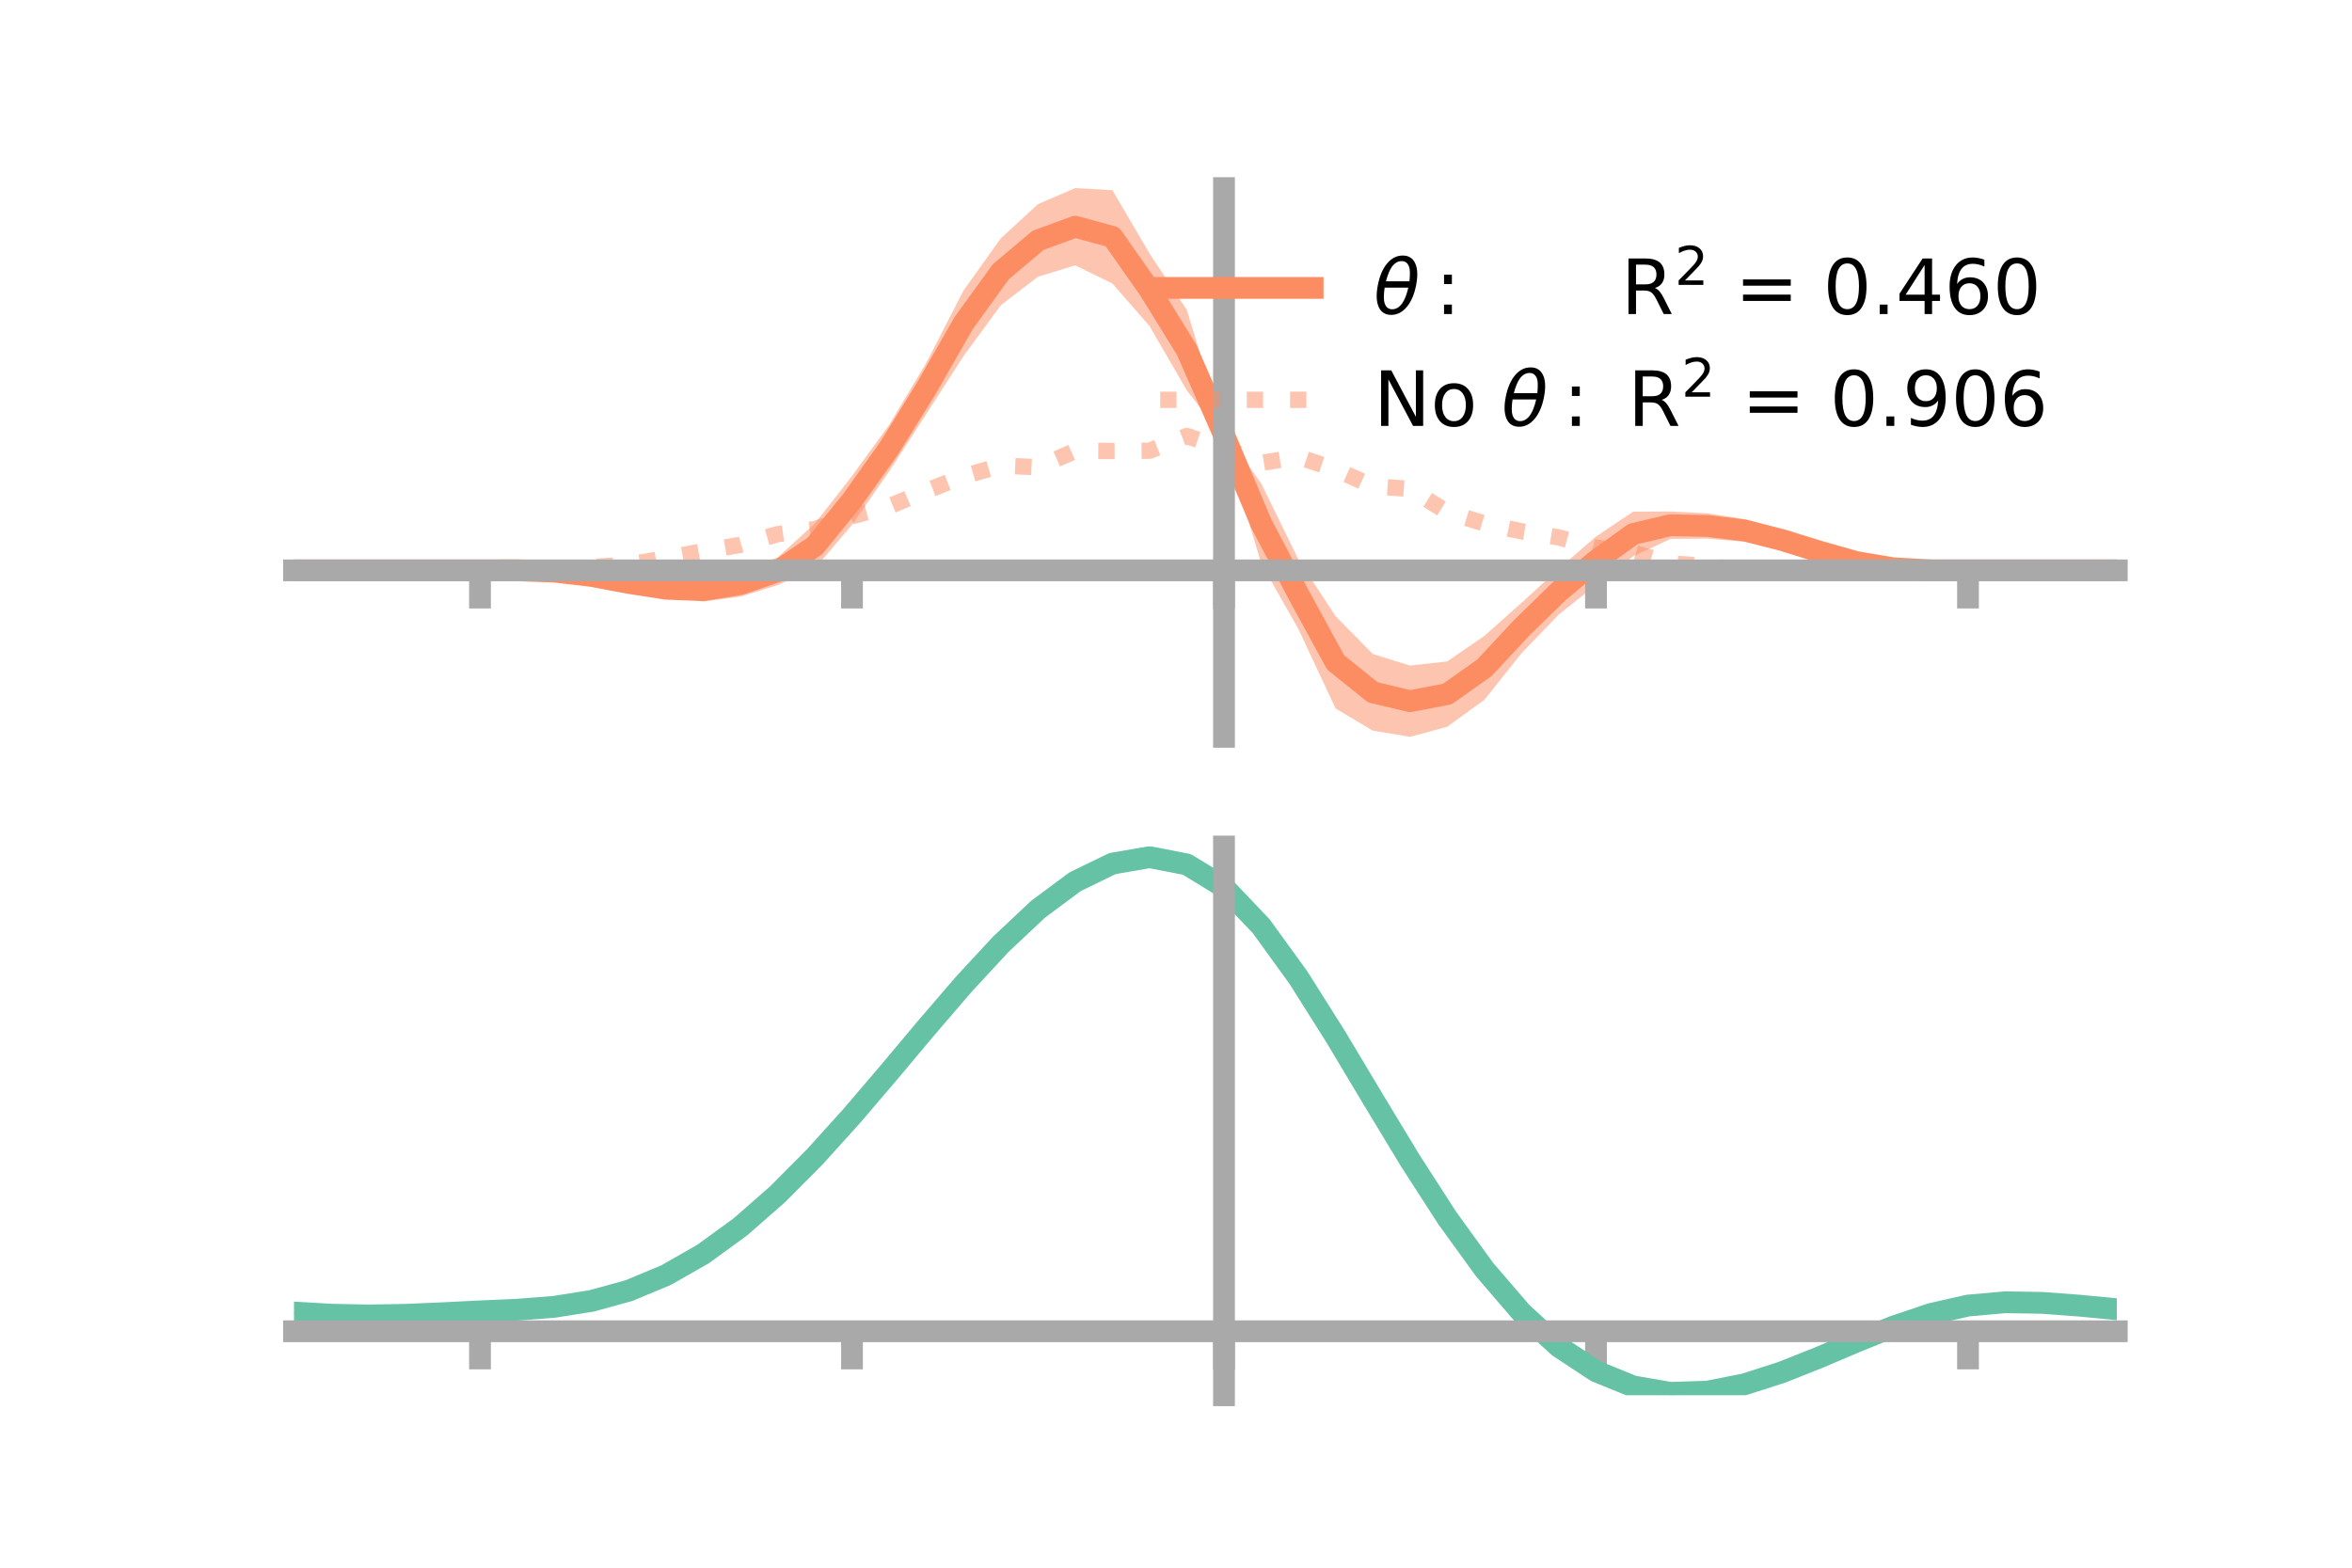 <?xml version="1.0" encoding="utf-8" standalone="no"?>
<!DOCTYPE svg PUBLIC "-//W3C//DTD SVG 1.1//EN"
  "http://www.w3.org/Graphics/SVG/1.1/DTD/svg11.dtd">
<!-- Created with matplotlib (https://matplotlib.org/) -->
<svg height="144pt" version="1.1" viewBox="0 0 216 144" width="216pt" xmlns="http://www.w3.org/2000/svg" xmlns:xlink="http://www.w3.org/1999/xlink">
 <defs>
  <style type="text/css">*{stroke-linecap:butt;stroke-linejoin:round;}</style>
 </defs>
 <g id="figure_1">
  <g id="patch_1">
   <path d="M 0 144 
L 216 144 
L 216 0 
L 0 0 
z
" style="fill:none;"/>
  </g>
  <g id="axes_1">
   <g id="patch_2">
    <path d="M 27 67.68 
L 194.4 67.68 
L 194.4 17.28 
L 27 17.28 
z
" style="fill:none;"/>
   </g>
   <g id="PolyCollection_1">
    <path clip-path="url(#pb0a8fe7a6b)" d="M 27 52.392 
L 27 52.392 
L 30.416 52.392 
L 33.833 52.392 
L 37.249 52.392 
L 40.665 52.392 
L 44.082 52.392 
L 47.498 52.327 
L 50.914 52.352 
L 54.331 52.584 
L 57.747 53.004 
L 61.163 53.395 
L 64.58 53.173 
L 67.996 52.5 
L 71.412 51.2 
L 74.829 48.098 
L 78.245 43.719 
L 81.661 39.027 
L 85.078 33.309 
L 88.494 26.674 
L 91.91 21.892 
L 95.327 18.747 
L 98.743 17.28 
L 102.159 17.47 
L 105.576 23.295 
L 108.992 28.463 
L 112.408 39.652 
L 115.824 44.403 
L 119.241 51.39 
L 122.657 56.602 
L 126.073 60.072 
L 129.49 61.136 
L 132.906 60.758 
L 136.322 58.405 
L 139.739 55.362 
L 143.155 52.244 
L 146.571 49.285 
L 149.988 46.997 
L 153.404 46.981 
L 156.82 47.155 
L 160.237 47.688 
L 163.653 48.908 
L 167.069 50.11 
L 170.486 51.309 
L 173.902 52.047 
L 177.318 52.333 
L 180.735 52.392 
L 184.151 52.392 
L 187.567 52.392 
L 190.984 52.392 
L 194.4 52.392 
L 194.4 52.392 
L 194.4 52.392 
L 190.984 52.392 
L 187.567 52.392 
L 184.151 52.392 
L 180.735 52.393 
L 177.318 52.448 
L 173.902 52.359 
L 170.486 51.954 
L 167.069 51.215 
L 163.653 50.301 
L 160.237 49.767 
L 156.82 49.476 
L 153.404 49.506 
L 149.988 51.104 
L 146.571 53.719 
L 143.155 56.442 
L 139.739 59.996 
L 136.322 64.281 
L 132.906 66.756 
L 129.49 67.68 
L 126.073 67.114 
L 122.657 65.082 
L 119.241 57.785 
L 115.824 51.755 
L 112.408 40.264 
L 108.992 35.858 
L 105.576 29.961 
L 102.159 26.043 
L 98.743 24.372 
L 95.327 25.417 
L 91.91 28.035 
L 88.494 32.699 
L 85.078 38.007 
L 81.661 43.292 
L 78.245 48.209 
L 74.829 52.223 
L 71.412 53.746 
L 67.996 54.805 
L 64.58 55.252 
L 61.163 54.761 
L 57.747 54.09 
L 54.331 53.22 
L 50.914 52.662 
L 47.498 52.442 
L 44.082 52.393 
L 40.665 52.392 
L 37.249 52.392 
L 33.833 52.392 
L 30.416 52.392 
L 27 52.392 
z
" style="fill:#fc8d62;fill-opacity:0.5;"/>
   </g>
   <g id="matplotlib.axis_1">
    <g id="xtick_1">
     <g id="line2d_1">
      <defs>
       <path d="M 0 0 
L 0 3.5 
" id="madf6c4d1ef" style="stroke:#a9a9a9;stroke-width:2;"/>
      </defs>
      <g>
       <use style="fill:#a9a9a9;stroke:#a9a9a9;stroke-width:2;" x="44.082" xlink:href="#madf6c4d1ef" y="52.392"/>
      </g>
     </g>
    </g>
    <g id="xtick_2">
     <g id="line2d_2">
      <g>
       <use style="fill:#a9a9a9;stroke:#a9a9a9;stroke-width:2;" x="78.245" xlink:href="#madf6c4d1ef" y="52.392"/>
      </g>
     </g>
    </g>
    <g id="xtick_3">
     <g id="line2d_3">
      <g>
       <use style="fill:#a9a9a9;stroke:#a9a9a9;stroke-width:2;" x="112.408" xlink:href="#madf6c4d1ef" y="52.392"/>
      </g>
     </g>
    </g>
    <g id="xtick_4">
     <g id="line2d_4">
      <g>
       <use style="fill:#a9a9a9;stroke:#a9a9a9;stroke-width:2;" x="146.571" xlink:href="#madf6c4d1ef" y="52.392"/>
      </g>
     </g>
    </g>
    <g id="xtick_5">
     <g id="line2d_5">
      <g>
       <use style="fill:#a9a9a9;stroke:#a9a9a9;stroke-width:2;" x="180.735" xlink:href="#madf6c4d1ef" y="52.392"/>
      </g>
     </g>
    </g>
   </g>
   <g id="matplotlib.axis_2"/>
   <g id="line2d_6">
    <path clip-path="url(#pb0a8fe7a6b)" d="M 27 52.392 
L 30.416 52.392 
L 33.833 52.392 
L 37.249 52.392 
L 40.665 52.392 
L 44.082 52.392 
L 47.498 52.385 
L 50.914 52.507 
L 54.331 52.902 
L 57.747 53.547 
L 61.163 54.078 
L 64.58 54.212 
L 67.996 53.652 
L 71.412 52.473 
L 74.829 50.16 
L 78.245 45.964 
L 81.661 41.16 
L 85.078 35.658 
L 88.494 29.686 
L 91.91 24.963 
L 95.327 22.082 
L 98.743 20.826 
L 102.159 21.756 
L 105.576 26.628 
L 108.992 32.16 
L 112.408 39.958 
L 115.824 48.079 
L 119.241 54.588 
L 122.657 60.842 
L 126.073 63.593 
L 129.49 64.408 
L 132.906 63.757 
L 136.322 61.343 
L 139.739 57.679 
L 143.155 54.343 
L 146.571 51.502 
L 149.988 49.05 
L 153.404 48.243 
L 156.82 48.315 
L 160.237 48.728 
L 163.653 49.604 
L 167.069 50.662 
L 170.486 51.632 
L 173.902 52.203 
L 177.318 52.391 
L 180.735 52.392 
L 184.151 52.392 
L 187.567 52.392 
L 190.984 52.392 
L 194.4 52.392 
" style="fill:none;stroke:#fc8d62;stroke-linecap:square;stroke-width:2;"/>
   </g>
   <g id="line2d_7">
    <path clip-path="url(#pb0a8fe7a6b)" d="M 27 52.392 
L 30.416 52.392 
L 33.833 52.392 
L 37.249 52.392 
L 40.665 52.392 
L 44.082 52.392 
L 47.498 52.349 
L 50.914 52.285 
L 54.331 52.087 
L 57.747 51.864 
L 61.163 51.267 
L 64.58 50.64 
L 67.996 50.048 
L 71.412 49.066 
L 74.829 48.607 
L 78.245 47.412 
L 81.661 46.509 
L 85.078 45.078 
L 88.494 43.749 
L 91.91 42.76 
L 95.327 42.92 
L 98.743 41.411 
L 102.159 41.427 
L 105.576 41.398 
L 108.992 40.051 
L 112.408 41.19 
L 115.824 42.521 
L 119.241 41.969 
L 122.657 43.116 
L 126.073 44.665 
L 129.49 44.911 
L 132.906 47.037 
L 136.322 48.085 
L 139.739 48.806 
L 143.155 49.369 
L 146.571 50.303 
L 149.988 50.766 
L 153.404 51.752 
L 156.82 51.992 
L 160.237 52.361 
L 163.653 52.447 
L 167.069 52.371 
L 170.486 52.463 
L 173.902 52.431 
L 177.318 52.427 
L 180.735 52.392 
L 184.151 52.392 
L 187.567 52.392 
L 190.984 52.392 
L 194.4 52.392 
" style="fill:none;stroke:#fc8d62;stroke-dasharray:1.5,2.475;stroke-dashoffset:0;stroke-opacity:0.5;stroke-width:1.5;"/>
   </g>
   <g id="patch_3">
    <path d="M 112.408 67.68 
L 112.408 17.28 
" style="fill:none;stroke:#a9a9a9;stroke-linecap:square;stroke-linejoin:miter;stroke-width:2;"/>
   </g>
   <g id="patch_4">
    <path d="M 194.4 67.68 
L 194.4 17.28 
" style="fill:none;"/>
   </g>
   <g id="patch_5">
    <path d="M 27 52.392 
L 194.4 52.392 
" style="fill:none;stroke:#a9a9a9;stroke-linecap:square;stroke-linejoin:miter;stroke-width:2;"/>
   </g>
   <g id="patch_6">
    <path d="M 27 17.28 
L 194.4 17.28 
" style="fill:none;"/>
   </g>
   <g id="legend_1">
    <g id="line2d_8">
     <path d="M 106.55 26.449 
L 120.55 26.449 
" style="fill:none;stroke:#fc8d62;stroke-linecap:square;stroke-width:2;"/>
    </g>
    <g id="line2d_9"/>
    <g id="text_1">
     <!-- $\theta:$      R$^{2}$ = 0.460 -->
     <g transform="translate(126.15 28.899)scale(0.07 -0.07)">
      <defs>
       <path d="M 45.516 34.672 
L 14.453 34.672 
Q 12.359 20.062 14.5 13.875 
Q 17.188 6.25 24.469 6.25 
Q 31.781 6.25 37.359 13.922 
Q 42.234 20.656 45.516 34.672 
z
M 47.016 42.969 
Q 48.344 56.844 46.625 61.719 
Q 43.953 69.438 36.766 69.438 
Q 29.297 69.438 23.828 61.812 
Q 19.531 55.672 16.156 42.969 
z
M 38.188 76.766 
Q 49.906 76.766 54.594 66.406 
Q 59.281 56.109 55.719 37.844 
Q 52.203 19.625 43.453 9.281 
Q 34.766 -1.125 23.047 -1.125 
Q 11.281 -1.125 6.641 9.281 
Q 2 19.625 5.516 37.844 
Q 9.078 56.109 17.719 66.406 
Q 26.422 76.766 38.188 76.766 
z
" id="DejaVuSans-Oblique-952"/>
       <path d="M 11.719 12.406 
L 22.016 12.406 
L 22.016 0 
L 11.719 0 
z
M 11.719 51.703 
L 22.016 51.703 
L 22.016 39.312 
L 11.719 39.312 
z
" id="DejaVuSans-58"/>
       <path id="DejaVuSans-32"/>
       <path d="M 44.391 34.188 
Q 47.562 33.109 50.562 29.594 
Q 53.562 26.078 56.594 19.922 
L 66.609 0 
L 56 0 
L 46.688 18.703 
Q 43.062 26.031 39.672 28.422 
Q 36.281 30.812 30.422 30.812 
L 19.672 30.812 
L 19.672 0 
L 9.812 0 
L 9.812 72.906 
L 32.078 72.906 
Q 44.578 72.906 50.734 67.672 
Q 56.891 62.453 56.891 51.906 
Q 56.891 45.016 53.688 40.469 
Q 50.484 35.938 44.391 34.188 
z
M 19.672 64.797 
L 19.672 38.922 
L 32.078 38.922 
Q 39.203 38.922 42.844 42.219 
Q 46.484 45.516 46.484 51.906 
Q 46.484 58.297 42.844 61.547 
Q 39.203 64.797 32.078 64.797 
z
" id="DejaVuSans-82"/>
       <path d="M 19.188 8.297 
L 53.609 8.297 
L 53.609 0 
L 7.328 0 
L 7.328 8.297 
Q 12.938 14.109 22.625 23.891 
Q 32.328 33.688 34.812 36.531 
Q 39.547 41.844 41.422 45.531 
Q 43.312 49.219 43.312 52.781 
Q 43.312 58.594 39.234 62.25 
Q 35.156 65.922 28.609 65.922 
Q 23.969 65.922 18.812 64.312 
Q 13.672 62.703 7.812 59.422 
L 7.812 69.391 
Q 13.766 71.781 18.938 73 
Q 24.125 74.219 28.422 74.219 
Q 39.75 74.219 46.484 68.547 
Q 53.219 62.891 53.219 53.422 
Q 53.219 48.922 51.531 44.891 
Q 49.859 40.875 45.406 35.406 
Q 44.188 33.984 37.641 27.219 
Q 31.109 20.453 19.188 8.297 
z
" id="DejaVuSans-50"/>
       <path d="M 10.594 45.406 
L 73.188 45.406 
L 73.188 37.203 
L 10.594 37.203 
z
M 10.594 25.484 
L 73.188 25.484 
L 73.188 17.188 
L 10.594 17.188 
z
" id="DejaVuSans-61"/>
       <path d="M 31.781 66.406 
Q 24.172 66.406 20.328 58.906 
Q 16.5 51.422 16.5 36.375 
Q 16.5 21.391 20.328 13.891 
Q 24.172 6.391 31.781 6.391 
Q 39.453 6.391 43.281 13.891 
Q 47.125 21.391 47.125 36.375 
Q 47.125 51.422 43.281 58.906 
Q 39.453 66.406 31.781 66.406 
z
M 31.781 74.219 
Q 44.047 74.219 50.516 64.516 
Q 56.984 54.828 56.984 36.375 
Q 56.984 17.969 50.516 8.266 
Q 44.047 -1.422 31.781 -1.422 
Q 19.531 -1.422 13.062 8.266 
Q 6.594 17.969 6.594 36.375 
Q 6.594 54.828 13.062 64.516 
Q 19.531 74.219 31.781 74.219 
z
" id="DejaVuSans-48"/>
       <path d="M 10.688 12.406 
L 21 12.406 
L 21 0 
L 10.688 0 
z
" id="DejaVuSans-46"/>
       <path d="M 37.797 64.312 
L 12.891 25.391 
L 37.797 25.391 
z
M 35.203 72.906 
L 47.609 72.906 
L 47.609 25.391 
L 58.016 25.391 
L 58.016 17.188 
L 47.609 17.188 
L 47.609 0 
L 37.797 0 
L 37.797 17.188 
L 4.891 17.188 
L 4.891 26.703 
z
" id="DejaVuSans-52"/>
       <path d="M 33.016 40.375 
Q 26.375 40.375 22.484 35.828 
Q 18.609 31.297 18.609 23.391 
Q 18.609 15.531 22.484 10.953 
Q 26.375 6.391 33.016 6.391 
Q 39.656 6.391 43.531 10.953 
Q 47.406 15.531 47.406 23.391 
Q 47.406 31.297 43.531 35.828 
Q 39.656 40.375 33.016 40.375 
z
M 52.594 71.297 
L 52.594 62.312 
Q 48.875 64.062 45.094 64.984 
Q 41.312 65.922 37.594 65.922 
Q 27.828 65.922 22.672 59.328 
Q 17.531 52.734 16.797 39.406 
Q 19.672 43.656 24.016 45.922 
Q 28.375 48.188 33.594 48.188 
Q 44.578 48.188 50.953 41.516 
Q 57.328 34.859 57.328 23.391 
Q 57.328 12.156 50.688 5.359 
Q 44.047 -1.422 33.016 -1.422 
Q 20.359 -1.422 13.672 8.266 
Q 6.984 17.969 6.984 36.375 
Q 6.984 53.656 15.188 63.938 
Q 23.391 74.219 37.203 74.219 
Q 40.922 74.219 44.703 73.484 
Q 48.484 72.75 52.594 71.297 
z
" id="DejaVuSans-54"/>
      </defs>
      <use transform="translate(0 0.766)" xlink:href="#DejaVuSans-Oblique-952"/>
      <use transform="translate(80.664 0.766)" xlink:href="#DejaVuSans-58"/>
      <use transform="translate(133.838 0.766)" xlink:href="#DejaVuSans-32"/>
      <use transform="translate(165.625 0.766)" xlink:href="#DejaVuSans-32"/>
      <use transform="translate(197.412 0.766)" xlink:href="#DejaVuSans-32"/>
      <use transform="translate(229.199 0.766)" xlink:href="#DejaVuSans-32"/>
      <use transform="translate(260.986 0.766)" xlink:href="#DejaVuSans-32"/>
      <use transform="translate(292.773 0.766)" xlink:href="#DejaVuSans-32"/>
      <use transform="translate(324.561 0.766)" xlink:href="#DejaVuSans-82"/>
      <use transform="translate(395 39.047)scale(0.7)" xlink:href="#DejaVuSans-50"/>
      <use transform="translate(442.271 0.766)" xlink:href="#DejaVuSans-32"/>
      <use transform="translate(474.058 0.766)" xlink:href="#DejaVuSans-61"/>
      <use transform="translate(557.847 0.766)" xlink:href="#DejaVuSans-32"/>
      <use transform="translate(589.634 0.766)" xlink:href="#DejaVuSans-48"/>
      <use transform="translate(653.257 0.766)" xlink:href="#DejaVuSans-46"/>
      <use transform="translate(685.044 0.766)" xlink:href="#DejaVuSans-52"/>
      <use transform="translate(748.667 0.766)" xlink:href="#DejaVuSans-54"/>
      <use transform="translate(812.29 0.766)" xlink:href="#DejaVuSans-48"/>
     </g>
    </g>
    <g id="line2d_10">
     <path d="M 106.55 36.724 
L 120.55 36.724 
" style="fill:none;stroke:#fc8d62;stroke-dasharray:1.5,2.475;stroke-dashoffset:0;stroke-opacity:0.5;stroke-width:1.5;"/>
    </g>
    <g id="line2d_11"/>
    <g id="text_2">
     <!-- No $\theta:$ R$^{2}$ = 0.906 -->
     <g transform="translate(126.15 39.174)scale(0.07 -0.07)">
      <defs>
       <path d="M 9.812 72.906 
L 23.094 72.906 
L 55.422 11.922 
L 55.422 72.906 
L 64.984 72.906 
L 64.984 0 
L 51.703 0 
L 19.391 60.984 
L 19.391 0 
L 9.812 0 
z
" id="DejaVuSans-78"/>
       <path d="M 30.609 48.391 
Q 23.391 48.391 19.188 42.75 
Q 14.984 37.109 14.984 27.297 
Q 14.984 17.484 19.156 11.844 
Q 23.344 6.203 30.609 6.203 
Q 37.797 6.203 41.984 11.859 
Q 46.188 17.531 46.188 27.297 
Q 46.188 37.016 41.984 42.703 
Q 37.797 48.391 30.609 48.391 
z
M 30.609 56 
Q 42.328 56 49.016 48.375 
Q 55.719 40.766 55.719 27.297 
Q 55.719 13.875 49.016 6.219 
Q 42.328 -1.422 30.609 -1.422 
Q 18.844 -1.422 12.172 6.219 
Q 5.516 13.875 5.516 27.297 
Q 5.516 40.766 12.172 48.375 
Q 18.844 56 30.609 56 
z
" id="DejaVuSans-111"/>
       <path d="M 10.984 1.516 
L 10.984 10.5 
Q 14.703 8.734 18.5 7.812 
Q 22.312 6.891 25.984 6.891 
Q 35.75 6.891 40.891 13.453 
Q 46.047 20.016 46.781 33.406 
Q 43.953 29.203 39.594 26.953 
Q 35.25 24.703 29.984 24.703 
Q 19.047 24.703 12.672 31.312 
Q 6.297 37.938 6.297 49.422 
Q 6.297 60.641 12.938 67.422 
Q 19.578 74.219 30.609 74.219 
Q 43.266 74.219 49.922 64.516 
Q 56.594 54.828 56.594 36.375 
Q 56.594 19.141 48.406 8.859 
Q 40.234 -1.422 26.422 -1.422 
Q 22.703 -1.422 18.891 -0.688 
Q 15.094 0.047 10.984 1.516 
z
M 30.609 32.422 
Q 37.25 32.422 41.125 36.953 
Q 45.016 41.5 45.016 49.422 
Q 45.016 57.281 41.125 61.844 
Q 37.25 66.406 30.609 66.406 
Q 23.969 66.406 20.094 61.844 
Q 16.219 57.281 16.219 49.422 
Q 16.219 41.5 20.094 36.953 
Q 23.969 32.422 30.609 32.422 
z
" id="DejaVuSans-57"/>
      </defs>
      <use transform="translate(0 0.766)" xlink:href="#DejaVuSans-78"/>
      <use transform="translate(74.805 0.766)" xlink:href="#DejaVuSans-111"/>
      <use transform="translate(135.986 0.766)" xlink:href="#DejaVuSans-32"/>
      <use transform="translate(167.773 0.766)" xlink:href="#DejaVuSans-Oblique-952"/>
      <use transform="translate(248.438 0.766)" xlink:href="#DejaVuSans-58"/>
      <use transform="translate(301.611 0.766)" xlink:href="#DejaVuSans-32"/>
      <use transform="translate(333.398 0.766)" xlink:href="#DejaVuSans-82"/>
      <use transform="translate(403.838 39.047)scale(0.7)" xlink:href="#DejaVuSans-50"/>
      <use transform="translate(451.108 0.766)" xlink:href="#DejaVuSans-32"/>
      <use transform="translate(482.896 0.766)" xlink:href="#DejaVuSans-61"/>
      <use transform="translate(566.685 0.766)" xlink:href="#DejaVuSans-32"/>
      <use transform="translate(598.472 0.766)" xlink:href="#DejaVuSans-48"/>
      <use transform="translate(662.095 0.766)" xlink:href="#DejaVuSans-46"/>
      <use transform="translate(693.882 0.766)" xlink:href="#DejaVuSans-57"/>
      <use transform="translate(757.505 0.766)" xlink:href="#DejaVuSans-48"/>
      <use transform="translate(821.128 0.766)" xlink:href="#DejaVuSans-54"/>
     </g>
    </g>
   </g>
  </g>
  <g id="axes_2">
   <g id="patch_7">
    <path d="M 27 128.16 
L 194.4 128.16 
L 194.4 77.76 
L 27 77.76 
z
" style="fill:none;"/>
   </g>
   <g id="PolyCollection_2">
    <path clip-path="url(#pdc6f64654a)" d="M 27 120.603 
L 27 120.518 
L 30.416 120.729 
L 33.833 120.8 
L 37.249 120.737 
L 40.665 120.581 
L 44.082 120.403 
L 47.498 120.247 
L 50.914 119.974 
L 54.331 119.425 
L 57.747 118.474 
L 61.163 117.028 
L 64.58 115.037 
L 67.996 112.493 
L 71.412 109.426 
L 74.829 105.905 
L 78.245 102.029 
L 81.661 97.929 
L 85.078 93.758 
L 88.494 89.691 
L 91.91 85.918 
L 95.327 82.637 
L 98.743 80.05 
L 102.159 78.36 
L 105.576 77.76 
L 108.992 78.438 
L 112.408 80.56 
L 115.824 84.205 
L 119.241 88.995 
L 122.657 94.494 
L 126.073 100.294 
L 129.49 106.038 
L 132.906 111.426 
L 136.322 116.224 
L 139.739 120.263 
L 143.155 123.442 
L 146.571 125.722 
L 149.988 127.123 
L 153.404 127.718 
L 156.82 127.615 
L 160.237 126.947 
L 163.653 125.866 
L 167.069 124.531 
L 170.486 123.106 
L 173.902 121.747 
L 177.318 120.609 
L 180.735 119.84 
L 184.151 119.539 
L 187.567 119.598 
L 190.984 119.865 
L 194.4 120.206 
L 194.4 120.316 
L 194.4 120.316 
L 190.984 119.999 
L 187.567 119.75 
L 184.151 119.7 
L 180.735 120.006 
L 177.318 120.786 
L 173.902 121.956 
L 170.486 123.363 
L 167.069 124.844 
L 163.653 126.229 
L 160.237 127.349 
L 156.82 128.043 
L 153.404 128.16 
L 149.988 127.576 
L 146.571 126.196 
L 143.155 123.968 
L 139.739 120.878 
L 136.322 116.966 
L 132.906 112.325 
L 129.49 107.113 
L 126.073 101.553 
L 122.657 95.932 
L 119.241 90.599 
L 115.824 85.95 
L 112.408 82.414 
L 108.992 80.362 
L 105.576 79.71 
L 102.159 80.292 
L 98.743 81.922 
L 95.327 84.409 
L 91.91 87.555 
L 88.494 91.166 
L 85.078 95.051 
L 81.661 99.028 
L 78.245 102.934 
L 74.829 106.622 
L 71.412 109.973 
L 67.996 112.894 
L 64.58 115.323 
L 61.163 117.235 
L 57.747 118.634 
L 54.331 119.563 
L 50.914 120.099 
L 47.498 120.362 
L 44.082 120.506 
L 40.665 120.669 
L 37.249 120.808 
L 33.833 120.86 
L 30.416 120.793 
L 27 120.603 
z
" style="fill:#66c2a5;fill-opacity:0.5;"/>
   </g>
   <g id="matplotlib.axis_3">
    <g id="xtick_6">
     <g id="line2d_12">
      <g>
       <use style="fill:#a9a9a9;stroke:#a9a9a9;stroke-width:2;" x="44.082" xlink:href="#madf6c4d1ef" y="122.284"/>
      </g>
     </g>
    </g>
    <g id="xtick_7">
     <g id="line2d_13">
      <g>
       <use style="fill:#a9a9a9;stroke:#a9a9a9;stroke-width:2;" x="78.245" xlink:href="#madf6c4d1ef" y="122.284"/>
      </g>
     </g>
    </g>
    <g id="xtick_8">
     <g id="line2d_14">
      <g>
       <use style="fill:#a9a9a9;stroke:#a9a9a9;stroke-width:2;" x="112.408" xlink:href="#madf6c4d1ef" y="122.284"/>
      </g>
     </g>
    </g>
    <g id="xtick_9">
     <g id="line2d_15">
      <g>
       <use style="fill:#a9a9a9;stroke:#a9a9a9;stroke-width:2;" x="146.571" xlink:href="#madf6c4d1ef" y="122.284"/>
      </g>
     </g>
    </g>
    <g id="xtick_10">
     <g id="line2d_16">
      <g>
       <use style="fill:#a9a9a9;stroke:#a9a9a9;stroke-width:2;" x="180.735" xlink:href="#madf6c4d1ef" y="122.284"/>
      </g>
     </g>
    </g>
   </g>
   <g id="matplotlib.axis_4"/>
   <g id="line2d_17">
    <path clip-path="url(#pdc6f64654a)" d="M 27 120.561 
L 30.416 120.761 
L 33.833 120.83 
L 37.249 120.772 
L 40.665 120.625 
L 44.082 120.455 
L 47.498 120.305 
L 50.914 120.037 
L 54.331 119.494 
L 57.747 118.554 
L 61.163 117.131 
L 64.58 115.18 
L 67.996 112.693 
L 71.412 109.7 
L 74.829 106.263 
L 78.245 102.481 
L 81.661 98.478 
L 85.078 94.404 
L 88.494 90.429 
L 91.91 86.736 
L 95.327 83.523 
L 98.743 80.986 
L 102.159 79.326 
L 105.576 78.735 
L 108.992 79.4 
L 112.408 81.487 
L 115.824 85.078 
L 119.241 89.797 
L 122.657 95.213 
L 126.073 100.924 
L 129.49 106.575 
L 132.906 111.875 
L 136.322 116.595 
L 139.739 120.571 
L 143.155 123.705 
L 146.571 125.959 
L 149.988 127.35 
L 153.404 127.939 
L 156.82 127.829 
L 160.237 127.148 
L 163.653 126.047 
L 167.069 124.688 
L 170.486 123.235 
L 173.902 121.852 
L 177.318 120.698 
L 180.735 119.923 
L 184.151 119.62 
L 187.567 119.674 
L 190.984 119.932 
L 194.4 120.261 
" style="fill:none;stroke:#66c2a5;stroke-linecap:square;stroke-width:2;"/>
   </g>
   <g id="patch_8">
    <path d="M 112.408 128.16 
L 112.408 77.76 
" style="fill:none;stroke:#a9a9a9;stroke-linecap:square;stroke-linejoin:miter;stroke-width:2;"/>
   </g>
   <g id="patch_9">
    <path d="M 194.4 128.16 
L 194.4 77.76 
" style="fill:none;"/>
   </g>
   <g id="patch_10">
    <path d="M 27 122.284 
L 194.4 122.284 
" style="fill:none;stroke:#a9a9a9;stroke-linecap:square;stroke-linejoin:miter;stroke-width:2;"/>
   </g>
   <g id="patch_11">
    <path d="M 27 77.76 
L 194.4 77.76 
" style="fill:none;"/>
   </g>
  </g>
 </g>
 <defs>
  <clipPath id="pb0a8fe7a6b">
   <rect height="50.4" width="167.4" x="27" y="17.28"/>
  </clipPath>
  <clipPath id="pdc6f64654a">
   <rect height="50.4" width="167.4" x="27" y="77.76"/>
  </clipPath>
 </defs>
</svg>

